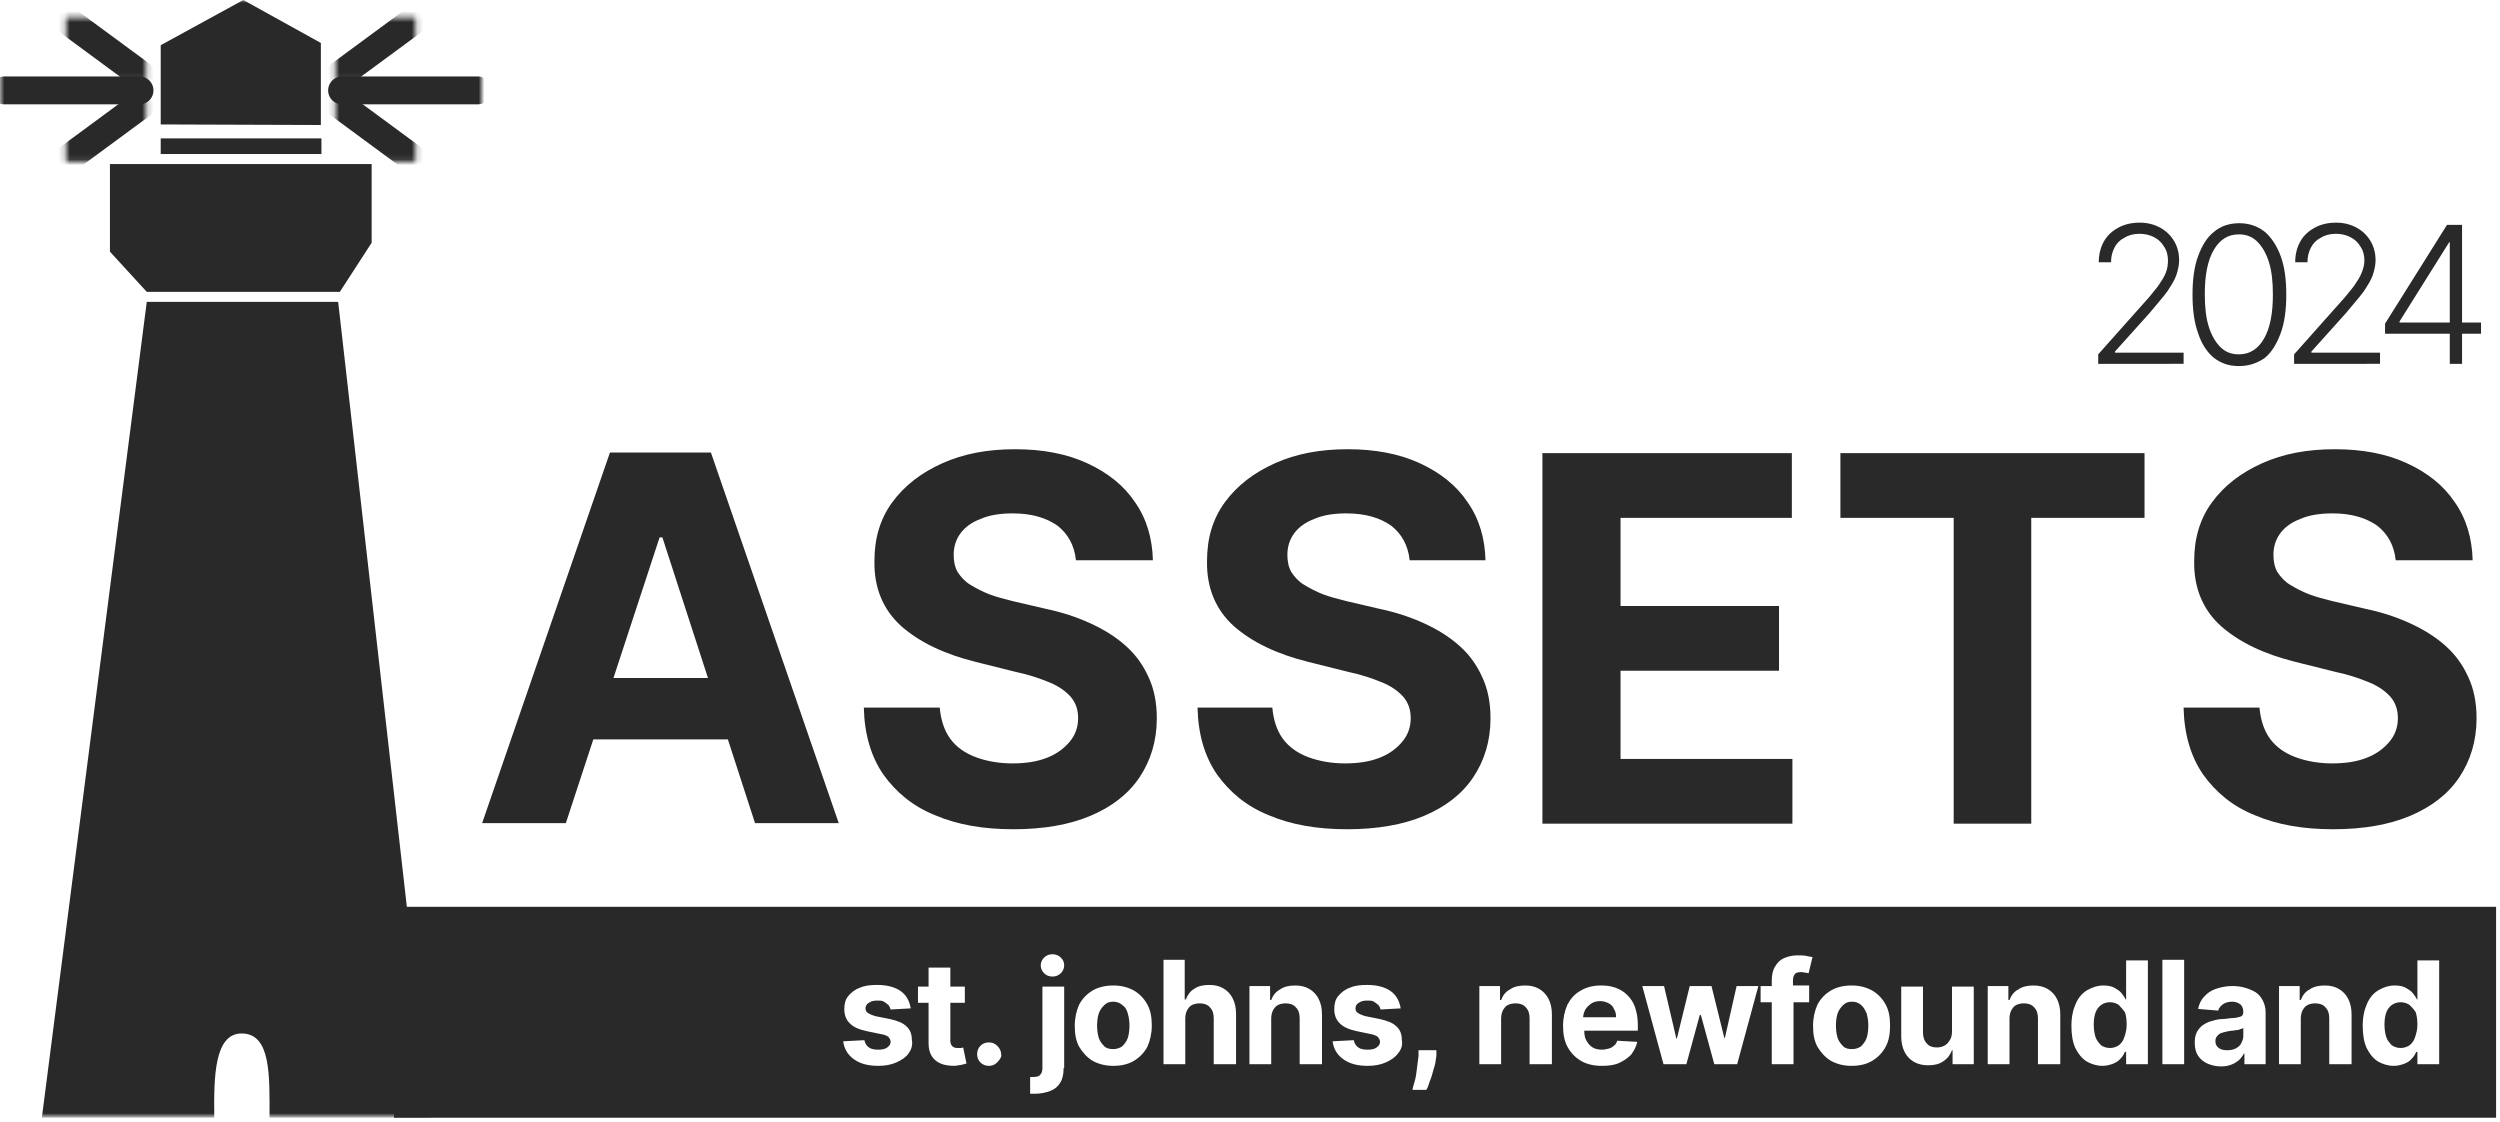 <?xml version="1.0" encoding="utf-8"?>
<!-- Generator: Adobe Illustrator 27.2.0, SVG Export Plug-In . SVG Version: 6.00 Build 0)  -->
<svg version="1.1" id="Layer_1" xmlns="http://www.w3.org/2000/svg" xmlns:xlink="http://www.w3.org/1999/xlink" x="0px" y="0px"
	 viewBox="0 0 448 201" style="enable-background:new 0 0 448 201;" xml:space="preserve">
<style type="text/css">
	.st0{clip-path:url(#SVGID_00000039836667820428173640000006836308111182159749_);}
	.st1{fill:#FFFFFF;filter:url(#Adobe_OpacityMaskFilter);}
	.st2{mask:url(#mask0_120_182_00000084512741375719522390000015955850383746185614_);}
	.st3{fill:#292929;}
	.st4{fill:#FFFFFF;filter:url(#Adobe_OpacityMaskFilter_00000029749498255030956930000004810518933215416979_);}
	.st5{mask:url(#mask1_120_182_00000134933692824243841830000006785542836595139978_);}
	.st6{fill:none;stroke:#292929;stroke-width:5;stroke-linecap:round;stroke-miterlimit:10;}
	.st7{fill:#FFFFFF;filter:url(#Adobe_OpacityMaskFilter_00000171682013853555447220000003836162673536855195_);}
	.st8{mask:url(#mask2_120_182_00000072979774433117114650000016648728011322127234_);}
	.st9{fill:#FFFFFF;filter:url(#Adobe_OpacityMaskFilter_00000072262797154169881920000008562831045245227926_);}
	.st10{mask:url(#mask3_120_182_00000071544524024594444930000016401988525558935960_);}
	.st11{fill:#FFFFFF;filter:url(#Adobe_OpacityMaskFilter_00000118365476726191121120000013153516248257659525_);}
	.st12{mask:url(#mask4_120_182_00000048501451913763233040000001931420836752117180_);}
</style>
<g>
	<defs>
		<rect id="SVGID_1_" width="448" height="201"/>
	</defs>
	<clipPath id="SVGID_00000139972920782318946510000009306304266967174557_">
		<use xlink:href="#SVGID_1_"  style="overflow:visible;"/>
	</clipPath>
	<g style="clip-path:url(#SVGID_00000139972920782318946510000009306304266967174557_);">
		<defs>
			<filter id="Adobe_OpacityMaskFilter" filterUnits="userSpaceOnUse" x="-1.7" y="0" width="89.8" height="200.3">
				<feColorMatrix  type="matrix" values="1 0 0 0 0  0 1 0 0 0  0 0 1 0 0  0 0 0 1 0"/>
			</filter>
		</defs>
		
			<mask maskUnits="userSpaceOnUse" x="-1.7" y="0" width="89.8" height="200.3" id="mask0_120_182_00000084512741375719522390000015955850383746185614_">
			<path class="st1" d="M86.3,0H0v200.5h86.3V0z"/>
		</mask>
		<g class="st2">
			<path class="st3" d="M60.9,52.3l5.7-8.8V29.4H19.7v15.7l6.6,7.2H60.9z"/>
			<path class="st3" d="M28.8,22.3V8.1L43.6,0l13.9,7.7v14.7"/>
			<path class="st3" d="M43.3,185.2c5.3,0,5,7.6,5,15.1h28.9L60.6,54.1H26.3L7.5,200.3h30.9C38.3,193,38.4,185.2,43.3,185.2z"/>
			<path class="st3" d="M57.5,24.8H28.8v2.8h28.8V24.8z"/>
			<defs>
				
					<filter id="Adobe_OpacityMaskFilter_00000059988767051279519690000015842140194460018062_" filterUnits="userSpaceOnUse" x="58.3" y="16.1" width="17.9" height="14.5">
					<feColorMatrix  type="matrix" values="1 0 0 0 0  0 1 0 0 0  0 0 1 0 0  0 0 0 1 0"/>
				</filter>
			</defs>
			
				<mask maskUnits="userSpaceOnUse" x="58.3" y="16.1" width="17.9" height="14.5" id="mask1_120_182_00000134933692824243841830000006785542836595139978_">
				<path style="fill:#FFFFFF;filter:url(#Adobe_OpacityMaskFilter_00000059988767051279519690000015842140194460018062_);" d="
					M74.5,17.7H60.1V29h14.4V17.7z"/>
			</mask>
			<g class="st5">
				<path class="st6" d="M73.7,28.2l-12.9-9.5"/>
			</g>
			<defs>
				
					<filter id="Adobe_OpacityMaskFilter_00000108302764036298832160000015809648830973088693_" filterUnits="userSpaceOnUse" x="58.3" y="1.5" width="17.9" height="14.5">
					<feColorMatrix  type="matrix" values="1 0 0 0 0  0 1 0 0 0  0 0 1 0 0  0 0 0 1 0"/>
				</filter>
			</defs>
			
				<mask maskUnits="userSpaceOnUse" x="58.3" y="1.5" width="17.9" height="14.5" id="mask2_120_182_00000072979774433117114650000016648728011322127234_">
				<path style="fill:#FFFFFF;filter:url(#Adobe_OpacityMaskFilter_00000108302764036298832160000015809648830973088693_);" d="
					M74.5,3.1H60.1v11.3h14.4V3.1z"/>
			</mask>
			<g class="st8">
				<path class="st6" d="M73.7,4l-12.9,9.5"/>
			</g>
			<path class="st6" d="M85.6,16.2H61.3"/>
			<defs>
				
					<filter id="Adobe_OpacityMaskFilter_00000005236351295793820740000014865713865708801163_" filterUnits="userSpaceOnUse" x="10" y="1.5" width="17.9" height="14.5">
					<feColorMatrix  type="matrix" values="1 0 0 0 0  0 1 0 0 0  0 0 1 0 0  0 0 0 1 0"/>
				</filter>
			</defs>
			
				<mask maskUnits="userSpaceOnUse" x="10" y="1.5" width="17.9" height="14.5" id="mask3_120_182_00000071544524024594444930000016401988525558935960_">
				<path style="fill:#FFFFFF;filter:url(#Adobe_OpacityMaskFilter_00000005236351295793820740000014865713865708801163_);" d="
					M26.2,3.1H11.8v11.3h14.4V3.1z"/>
			</mask>
			<g class="st10">
				<path class="st6" d="M12.5,4l12.9,9.5"/>
			</g>
			<defs>
				
					<filter id="Adobe_OpacityMaskFilter_00000064319997621732491290000006670245899438704277_" filterUnits="userSpaceOnUse" x="10" y="16.1" width="17.9" height="14.5">
					<feColorMatrix  type="matrix" values="1 0 0 0 0  0 1 0 0 0  0 0 1 0 0  0 0 0 1 0"/>
				</filter>
			</defs>
			
				<mask maskUnits="userSpaceOnUse" x="10" y="16.1" width="17.9" height="14.5" id="mask4_120_182_00000048501451913763233040000001931420836752117180_">
				<path style="fill:#FFFFFF;filter:url(#Adobe_OpacityMaskFilter_00000064319997621732491290000006670245899438704277_);" d="
					M26.2,17.7H11.8V29h14.4V17.7z"/>
			</mask>
			<g class="st12">
				<path class="st6" d="M12.5,28.2l12.9-9.5"/>
			</g>
			<path class="st6" d="M0.8,16.2H25"/>
		</g>
		<path class="st3" d="M101.4,147.5h-15l22.9-66.4h18.1l22.9,66.4h-15l-16.6-51.2h-0.5L101.4,147.5z M100.5,121.5H136v11h-35.5
			V121.5z M192.8,100.3c-0.3-2.6-1.4-4.6-3.3-6.1c-2-1.4-4.6-2.2-8-2.2c-2.3,0-4.2,0.3-5.8,1c-1.6,0.6-2.8,1.5-3.6,2.6
			c-0.8,1.1-1.2,2.4-1.2,3.8c0,1.2,0.2,2.2,0.7,3.1c0.6,0.9,1.3,1.7,2.3,2.3c1,0.6,2.1,1.2,3.4,1.7c1.3,0.5,2.6,0.8,4.1,1.2l6,1.4
			c2.9,0.6,5.6,1.5,8,2.6c2.4,1.1,4.5,2.4,6.3,4c1.8,1.6,3.1,3.4,4.1,5.6c1,2.1,1.5,4.6,1.5,7.4c0,4.1-1.1,7.6-3.1,10.6
			c-2,3-5,5.3-8.8,6.9c-3.8,1.6-8.4,2.4-13.8,2.4c-5.4,0-10-0.8-14-2.5c-4-1.6-7-4.1-9.3-7.3c-2.2-3.2-3.4-7.2-3.5-12h13.6
			c0.2,2.2,0.8,4.1,1.9,5.6c1.1,1.5,2.7,2.6,4.6,3.3c1.9,0.7,4.1,1.1,6.5,1.1c2.4,0,4.4-0.3,6.2-1c1.8-0.7,3.1-1.7,4.1-2.9
			c1-1.2,1.5-2.6,1.5-4.2c0-1.5-0.4-2.7-1.3-3.8c-0.9-1-2.1-1.9-3.8-2.6c-1.7-0.7-3.7-1.4-6.1-1.9l-7.2-1.8
			c-5.6-1.4-10-3.5-13.3-6.4c-3.2-2.9-4.9-6.8-4.8-11.7c0-4,1-7.5,3.2-10.5c2.2-3,5.2-5.3,9-7c3.8-1.7,8.1-2.5,13-2.5
			c4.9,0,9.2,0.8,12.9,2.5c3.7,1.7,6.6,4,8.6,7c2.1,3,3.1,6.5,3.2,10.4H192.8z M252.6,100.3c-0.3-2.6-1.4-4.6-3.3-6.1
			c-2-1.4-4.6-2.2-8-2.2c-2.3,0-4.2,0.3-5.8,1c-1.6,0.6-2.8,1.5-3.6,2.6c-0.8,1.1-1.2,2.4-1.2,3.8c0,1.2,0.2,2.2,0.7,3.1
			c0.6,0.9,1.3,1.7,2.3,2.3c1,0.6,2.1,1.2,3.4,1.7c1.3,0.5,2.6,0.8,4.1,1.2l6,1.4c2.9,0.6,5.6,1.5,8,2.6s4.5,2.4,6.3,4
			c1.8,1.6,3.1,3.4,4.1,5.6c1,2.1,1.5,4.6,1.5,7.4c0,4.1-1.1,7.6-3.1,10.6c-2,3-5,5.3-8.8,6.9c-3.8,1.6-8.4,2.4-13.8,2.4
			c-5.4,0-10-0.8-14-2.5c-4-1.6-7-4.1-9.3-7.3c-2.2-3.2-3.4-7.2-3.5-12H228c0.2,2.2,0.8,4.1,1.9,5.6c1.1,1.5,2.7,2.6,4.6,3.3
			c1.9,0.7,4.1,1.1,6.5,1.1c2.4,0,4.4-0.3,6.2-1c1.8-0.7,3.1-1.7,4.1-2.9c1-1.2,1.5-2.6,1.5-4.2c0-1.5-0.4-2.7-1.3-3.8
			c-0.9-1-2.1-1.9-3.8-2.6c-1.7-0.7-3.7-1.4-6.1-1.9l-7.2-1.8c-5.6-1.4-10-3.5-13.3-6.4c-3.2-2.9-4.9-6.8-4.8-11.7
			c0-4,1-7.5,3.2-10.5c2.2-3,5.2-5.3,9-7c3.8-1.7,8.1-2.5,13-2.5c4.9,0,9.2,0.8,12.9,2.5c3.7,1.7,6.6,4,8.6,7
			c2.1,3,3.1,6.5,3.2,10.4H252.6z M276.4,147.5V81.2h44.7v11.6h-30.7v15.8h28.4v11.6h-28.4V136h30.8v11.6H276.4z M329.8,92.8V81.2
			h54.5v11.6H364v54.8h-13.9V92.8H329.8z M429.3,100.3c-0.3-2.6-1.4-4.6-3.3-6.1c-2-1.4-4.6-2.2-8-2.2c-2.3,0-4.2,0.3-5.8,1
			c-1.6,0.6-2.8,1.5-3.6,2.6c-0.8,1.1-1.2,2.4-1.2,3.8c0,1.2,0.2,2.2,0.7,3.1c0.6,0.9,1.3,1.7,2.3,2.3c1,0.6,2.1,1.2,3.4,1.7
			c1.3,0.5,2.6,0.8,4.1,1.2l6,1.4c2.9,0.6,5.6,1.5,8,2.6s4.5,2.4,6.3,4c1.8,1.6,3.1,3.4,4.1,5.6c1,2.1,1.5,4.6,1.5,7.4
			c0,4.1-1.1,7.6-3.1,10.6c-2,3-5,5.3-8.8,6.9c-3.8,1.6-8.4,2.4-13.8,2.4c-5.4,0-10-0.8-14-2.5c-4-1.6-7-4.1-9.3-7.3
			c-2.2-3.2-3.4-7.2-3.5-12h13.6c0.2,2.2,0.8,4.1,1.9,5.6c1.1,1.5,2.7,2.6,4.6,3.3c1.9,0.7,4.1,1.1,6.5,1.1c2.4,0,4.4-0.3,6.2-1
			c1.8-0.7,3.1-1.7,4.1-2.9c1-1.2,1.5-2.6,1.5-4.2c0-1.5-0.4-2.7-1.3-3.8c-0.9-1-2.1-1.9-3.8-2.6c-1.7-0.7-3.7-1.4-6.1-1.9l-7.2-1.8
			c-5.6-1.4-10-3.5-13.3-6.4c-3.2-2.9-4.9-6.8-4.8-11.7c0-4,1-7.5,3.2-10.5c2.2-3,5.2-5.3,9-7c3.8-1.7,8.1-2.5,13-2.5
			c4.9,0,9.2,0.8,12.9,2.5c3.7,1.7,6.6,4,8.6,7c2.1,3,3.1,6.5,3.2,10.4H429.3z"/>
		<path class="st3" d="M376,65.2v-1.7l8.1-9.1c1.1-1.2,1.9-2.2,2.6-3.1c0.6-0.9,1.1-1.6,1.4-2.4c0.3-0.7,0.4-1.5,0.4-2.2
			c0-0.9-0.2-1.8-0.7-2.5c-0.4-0.7-1-1.3-1.8-1.7c-0.8-0.4-1.6-0.6-2.6-0.6c-1,0-1.9,0.2-2.7,0.7c-0.8,0.4-1.4,1-1.8,1.8
			c-0.4,0.8-0.6,1.6-0.6,2.6h-2.2c0-1.4,0.3-2.6,0.9-3.7c0.6-1.1,1.5-1.9,2.6-2.5c1.1-0.6,2.4-0.9,3.8-0.9c1.4,0,2.6,0.3,3.7,0.9
			c1.1,0.6,1.9,1.4,2.5,2.4c0.6,1,0.9,2.2,0.9,3.4c0,0.9-0.2,1.8-0.5,2.7c-0.3,0.9-0.9,1.8-1.6,2.9c-0.8,1.1-1.9,2.3-3.2,3.9
			l-6.2,6.9v0.2h12.3v2H376z M401.2,65.6c-1.8,0-3.2-0.5-4.5-1.5c-1.2-1-2.2-2.5-2.8-4.4c-0.7-1.9-1-4.2-1-6.9c0-2.7,0.3-5,1-6.9
			c0.7-1.9,1.6-3.4,2.9-4.4c1.2-1,2.7-1.5,4.5-1.5c1.7,0,3.2,0.5,4.5,1.5c1.2,1,2.2,2.5,2.9,4.4c0.7,1.9,1,4.2,1,6.9
			c0,2.7-0.3,5-1,6.9c-0.7,1.9-1.6,3.4-2.8,4.4C404.5,65.1,403,65.6,401.2,65.6z M401.2,63.5c1.9,0,3.4-0.9,4.5-2.8
			c1.1-1.9,1.6-4.5,1.6-7.9c0-2.3-0.2-4.2-0.7-5.8c-0.5-1.6-1.2-2.8-2.1-3.7c-0.9-0.9-2-1.3-3.3-1.3c-1.9,0-3.4,0.9-4.5,2.8
			c-1.1,1.9-1.6,4.5-1.6,7.9c0,2.3,0.2,4.2,0.7,5.8c0.5,1.6,1.2,2.8,2.1,3.7C398.8,63.1,399.9,63.5,401.2,63.5z M411.1,65.2v-1.7
			l8.1-9.1c1.1-1.2,1.9-2.2,2.6-3.1c0.6-0.9,1.1-1.6,1.4-2.4c0.3-0.7,0.5-1.5,0.5-2.2c0-0.9-0.2-1.8-0.7-2.5c-0.4-0.7-1-1.3-1.8-1.7
			c-0.8-0.4-1.6-0.6-2.6-0.6c-1,0-1.9,0.2-2.7,0.7c-0.8,0.4-1.4,1-1.8,1.8c-0.4,0.8-0.6,1.6-0.6,2.6h-2.2c0-1.4,0.3-2.6,0.9-3.7
			c0.6-1.1,1.5-1.9,2.6-2.5c1.1-0.6,2.4-0.9,3.8-0.9c1.4,0,2.6,0.3,3.7,0.9c1.1,0.6,1.9,1.4,2.5,2.4c0.6,1,0.9,2.2,0.9,3.4
			c0,0.9-0.2,1.8-0.5,2.7c-0.3,0.9-0.9,1.8-1.6,2.9c-0.8,1.1-1.9,2.3-3.2,3.9l-6.2,6.9v0.2h12.3v2H411.1z M427.4,59.9V58l11.1-17.7
			h1.4v3.1h-1l-8.9,14.2v0.2h14.6v2H427.4z M439,65.2v-5.9v-0.9V40.3h2.2v24.9H439z"/>
		<g>
			<path class="st3" d="M201.1,180.1c-0.4-0.4-1-0.6-1.6-0.6c-0.7,0-1.2,0.2-1.6,0.6c-0.4,0.4-0.8,0.9-1,1.5
				c-0.2,0.6-0.3,1.4-0.3,2.2c0,0.8,0.1,1.5,0.3,2.2c0.2,0.6,0.6,1.1,1,1.5c0.4,0.4,1,0.5,1.6,0.5c0.6,0,1.2-0.2,1.6-0.5
				c0.4-0.4,0.8-0.9,1-1.5c0.2-0.6,0.3-1.4,0.3-2.2c0-0.8-0.1-1.5-0.3-2.2C201.9,180.9,201.6,180.4,201.1,180.1z"/>
			<path class="st3" d="M400.8,184.6c-0.3,0-0.5,0.1-0.8,0.1c-0.3,0-0.5,0.1-0.7,0.1c-0.5,0.1-0.9,0.2-1.2,0.3
				c-0.3,0.1-0.6,0.3-0.8,0.6c-0.2,0.2-0.3,0.5-0.3,0.9c0,0.5,0.2,0.9,0.6,1.2c0.4,0.3,0.9,0.4,1.5,0.4c0.6,0,1.1-0.1,1.5-0.3
				c0.4-0.2,0.8-0.5,1-0.9c0.2-0.4,0.4-0.8,0.4-1.3v-1.5c-0.1,0.1-0.3,0.2-0.5,0.2C401.3,184.5,401.1,184.6,400.8,184.6z"/>
			<path class="st3" d="M379.7,180.1c-0.4-0.3-1-0.5-1.6-0.5c-0.6,0-1.2,0.2-1.6,0.5c-0.4,0.3-0.8,0.8-1,1.4
				c-0.2,0.6-0.3,1.3-0.3,2.1c0,0.8,0.1,1.5,0.3,2.2c0.2,0.6,0.6,1.1,1,1.5c0.4,0.3,1,0.5,1.6,0.5c0.6,0,1.2-0.2,1.6-0.5
				c0.4-0.3,0.8-0.8,1-1.5c0.2-0.6,0.4-1.3,0.4-2.2c0-0.8-0.1-1.6-0.3-2.2C380.4,180.9,380.1,180.5,379.7,180.1z"/>
			<path class="st3" d="M333.5,180.1c-0.4-0.4-1-0.6-1.6-0.6c-0.7,0-1.2,0.2-1.6,0.6c-0.4,0.4-0.8,0.9-1,1.5
				c-0.2,0.6-0.3,1.4-0.3,2.2c0,0.8,0.1,1.5,0.3,2.2c0.2,0.6,0.6,1.1,1,1.5c0.4,0.4,1,0.5,1.6,0.5c0.6,0,1.2-0.2,1.6-0.5
				c0.4-0.4,0.8-0.9,1-1.5c0.2-0.6,0.3-1.4,0.3-2.2c0-0.8-0.1-1.5-0.3-2.2C334.2,180.9,333.9,180.4,333.5,180.1z"/>
			<path class="st3" d="M288.3,179.8c-0.4-0.2-0.9-0.4-1.5-0.4c-0.6,0-1.1,0.1-1.6,0.4c-0.4,0.3-0.8,0.6-1.1,1.1
				c-0.2,0.4-0.4,0.9-0.4,1.4h5.9c0-0.6-0.1-1.1-0.4-1.5C289.1,180.4,288.8,180.1,288.3,179.8z"/>
			<path class="st3" d="M70.6,162.5v37.8h376.7v-37.8H70.6z M162.8,188.8c-0.5,0.7-1.3,1.2-2.2,1.6c-0.9,0.4-2,0.6-3.2,0.6
				c-1.9,0-3.3-0.4-4.4-1.2c-1.1-0.8-1.7-1.8-1.9-3.2l3.8-0.2c0.1,0.6,0.4,1,0.8,1.3c0.4,0.3,1,0.4,1.7,0.4c0.7,0,1.2-0.1,1.6-0.4
				c0.4-0.3,0.6-0.6,0.6-1c0-0.4-0.2-0.6-0.4-0.9c-0.3-0.2-0.7-0.4-1.4-0.5l-2.4-0.5c-1.4-0.3-2.4-0.7-3.1-1.4c-0.7-0.7-1-1.5-1-2.6
				c0-0.9,0.2-1.7,0.7-2.3c0.5-0.6,1.2-1.2,2.1-1.5c0.9-0.4,1.9-0.5,3.1-0.5c1.8,0,3.2,0.4,4.2,1.1c1,0.7,1.6,1.8,1.8,3.1l-3.6,0.2
				c-0.1-0.3-0.2-0.6-0.4-0.8c-0.2-0.2-0.5-0.4-0.8-0.6c-0.3-0.2-0.7-0.2-1.2-0.2c-0.6,0-1.1,0.1-1.5,0.4c-0.4,0.2-0.6,0.6-0.6,1
				c0,0.3,0.1,0.6,0.4,0.8c0.3,0.2,0.7,0.4,1.4,0.6l2.5,0.5c1.4,0.3,2.4,0.7,3,1.3c0.7,0.6,1,1.4,1,2.4
				C163.6,187.3,163.3,188.1,162.8,188.8z M172.4,190.8c-0.4,0.1-0.8,0.1-1.3,0.2c-0.9,0-1.8-0.1-2.5-0.4c-0.7-0.3-1.2-0.7-1.6-1.3
				c-0.4-0.6-0.6-1.4-0.6-2.3v-7.3h-1.9v-2.9h1.9v-3.4h3.9v3.4h2.6v2.9h-2.6v6.8c0,0.4,0.1,0.6,0.2,0.8c0.1,0.2,0.3,0.3,0.5,0.4
				c0.2,0.1,0.4,0.1,0.7,0.1c0.2,0,0.4,0,0.5,0c0.2,0,0.3-0.1,0.4-0.1l0.6,2.9C173,190.6,172.8,190.7,172.4,190.8z M179.1,189.9
				c-0.2,0.3-0.5,0.6-0.8,0.8c-0.3,0.2-0.7,0.3-1.1,0.3c-0.6,0-1.1-0.2-1.5-0.6c-0.4-0.4-0.6-0.9-0.6-1.5c0-0.6,0.2-1.1,0.6-1.5
				c0.4-0.4,0.9-0.6,1.5-0.6c0.6,0,1.1,0.2,1.5,0.6c0.4,0.4,0.7,0.9,0.7,1.5C179.5,189.2,179.4,189.5,179.1,189.9z M190.6,191.4
				c0,1.1-0.2,2-0.6,2.6c-0.4,0.7-1,1.2-1.8,1.5c-0.8,0.3-1.7,0.5-2.8,0.5c-0.1,0-0.3,0-0.4,0c-0.1,0-0.3,0-0.4,0v-3
				c0.1,0,0.2,0,0.3,0c0.1,0,0.2,0,0.2,0c0.6,0,1.1-0.1,1.3-0.4c0.3-0.3,0.4-0.7,0.4-1.2v-14.6h3.9V191.4z M190.1,174.4
				c-0.4,0.4-0.9,0.6-1.5,0.6c-0.6,0-1.1-0.2-1.5-0.6c-0.4-0.4-0.6-0.9-0.6-1.4c0-0.5,0.2-1,0.6-1.4c0.4-0.4,0.9-0.6,1.5-0.6
				c0.6,0,1.1,0.2,1.5,0.6c0.4,0.4,0.6,0.8,0.6,1.4C190.7,173.5,190.5,174,190.1,174.4z M205.6,187.6c-0.6,1.1-1.4,1.9-2.4,2.5
				c-1,0.6-2.2,0.9-3.7,0.9c-1.4,0-2.6-0.3-3.7-0.9c-1-0.6-1.8-1.5-2.4-2.5c-0.6-1.1-0.8-2.3-0.8-3.8c0-1.4,0.3-2.7,0.8-3.8
				c0.6-1.1,1.4-1.9,2.4-2.5c1-0.6,2.3-0.9,3.7-0.9c1.4,0,2.6,0.3,3.7,0.9c1,0.6,1.8,1.4,2.4,2.5c0.6,1.1,0.8,2.3,0.8,3.8
				C206.4,185.2,206.1,186.5,205.6,187.6z M221.4,190.7h-3.9v-8.2c0-0.9-0.2-1.5-0.7-2c-0.4-0.5-1.1-0.7-1.8-0.7
				c-0.5,0-1,0.1-1.4,0.3c-0.4,0.2-0.7,0.6-0.9,1c-0.2,0.4-0.3,0.9-0.3,1.5v8.1h-3.9v-18.7h3.8v7.1h0.2c0.3-0.8,0.8-1.5,1.5-1.9
				c0.7-0.5,1.6-0.7,2.7-0.7c1,0,1.8,0.2,2.5,0.6c0.7,0.4,1.3,1,1.7,1.8c0.4,0.8,0.6,1.7,0.6,2.8V190.7z M236.8,190.7h-3.9v-8.2
				c0-0.9-0.2-1.5-0.7-2c-0.4-0.5-1.1-0.7-1.8-0.7c-0.5,0-1,0.1-1.4,0.3c-0.4,0.2-0.7,0.6-0.9,1c-0.2,0.4-0.3,0.9-0.3,1.5v8.1h-3.9
				v-14h3.7v2.5h0.2c0.3-0.8,0.8-1.5,1.6-1.9c0.7-0.5,1.6-0.7,2.7-0.7c1,0,1.8,0.2,2.5,0.6c0.7,0.4,1.3,1,1.7,1.8
				c0.4,0.8,0.6,1.7,0.6,2.8V190.7z M250.5,188.8c-0.5,0.7-1.3,1.2-2.2,1.6c-0.9,0.4-2,0.6-3.2,0.6c-1.9,0-3.3-0.4-4.4-1.2
				c-1.1-0.8-1.7-1.8-1.9-3.2l3.8-0.2c0.1,0.6,0.4,1,0.8,1.3c0.4,0.3,1,0.4,1.7,0.4c0.7,0,1.2-0.1,1.6-0.4c0.4-0.3,0.6-0.6,0.6-1
				c0-0.4-0.2-0.6-0.4-0.9c-0.3-0.2-0.7-0.4-1.3-0.5l-2.4-0.5c-1.4-0.3-2.4-0.7-3.1-1.4c-0.7-0.7-1-1.5-1-2.6c0-0.9,0.2-1.7,0.7-2.3
				c0.5-0.6,1.2-1.2,2.1-1.5c0.9-0.4,1.9-0.5,3.1-0.5c1.8,0,3.2,0.4,4.2,1.1c1,0.7,1.6,1.8,1.8,3.1l-3.6,0.2
				c-0.1-0.3-0.2-0.6-0.4-0.8c-0.2-0.2-0.5-0.4-0.8-0.6c-0.3-0.2-0.7-0.2-1.2-0.2c-0.6,0-1.1,0.1-1.5,0.4c-0.4,0.2-0.6,0.6-0.6,1
				c0,0.3,0.1,0.6,0.4,0.8s0.7,0.4,1.4,0.6l2.5,0.5c1.4,0.3,2.4,0.7,3,1.3c0.7,0.6,1,1.4,1,2.4C251.4,187.3,251.1,188.1,250.5,188.8
				z M257.4,189.2c-0.1,0.8-0.2,1.6-0.5,2.4c-0.2,0.8-0.4,1.5-0.7,2.2c-0.2,0.7-0.4,1.2-0.6,1.5h-2.5c0.1-0.4,0.2-0.9,0.4-1.5
				c0.2-0.6,0.3-1.4,0.4-2.2c0.1-0.8,0.2-1.6,0.3-2.4l0-1h3.2L257.4,189.2z M278,190.7h-3.9v-8.2c0-0.9-0.2-1.5-0.7-2
				c-0.4-0.5-1.1-0.7-1.8-0.7c-0.5,0-1,0.1-1.4,0.3c-0.4,0.2-0.7,0.6-0.9,1c-0.2,0.4-0.3,0.9-0.3,1.5v8.1h-3.9v-14h3.7v2.5h0.2
				c0.3-0.8,0.8-1.5,1.6-1.9c0.7-0.5,1.6-0.7,2.7-0.7c1,0,1.8,0.2,2.5,0.6c0.7,0.4,1.3,1,1.7,1.8c0.4,0.8,0.6,1.7,0.6,2.8V190.7z
				 M293.4,184.7h-9.5v0c0,0.7,0.1,1.3,0.4,1.8c0.3,0.5,0.6,0.9,1.1,1.2c0.5,0.3,1,0.4,1.7,0.4c0.4,0,0.8-0.1,1.2-0.2
				c0.4-0.1,0.7-0.3,0.9-0.5c0.3-0.2,0.5-0.5,0.6-0.9l3.6,0.2c-0.2,0.9-0.6,1.6-1.1,2.3c-0.6,0.6-1.3,1.1-2.2,1.5
				c-0.9,0.4-1.9,0.5-3.1,0.5c-1.4,0-2.7-0.3-3.7-0.9c-1-0.6-1.8-1.4-2.4-2.5c-0.6-1.1-0.8-2.4-0.8-3.8c0-1.4,0.3-2.7,0.8-3.8
				c0.6-1.1,1.3-1.9,2.4-2.5c1-0.6,2.2-0.9,3.6-0.9c0.9,0,1.8,0.1,2.6,0.4c0.8,0.3,1.5,0.7,2.1,1.3c0.6,0.6,1.1,1.3,1.4,2.2
				c0.3,0.9,0.5,1.9,0.5,3.1V184.7z M311.3,190.7h-4.1l-2.4-8.8h-0.2l-2.4,8.8h-4.1l-3.8-14h3.9l2.2,9.4h0.1l2.3-9.4h3.9l2.3,9.3
				h0.1l2.1-9.3h3.9L311.3,190.7z M324.2,176.7v2.9h-2.8v11.1h-3.9v-11.1h-2v-2.9h2v-1c0-1,0.2-1.9,0.6-2.5c0.4-0.7,0.9-1.2,1.6-1.5
				c0.7-0.3,1.5-0.5,2.4-0.5c0.6,0,1.1,0,1.6,0.1c0.5,0.1,0.9,0.2,1.1,0.2l-0.7,2.9c-0.2,0-0.3-0.1-0.6-0.1c-0.2,0-0.4-0.1-0.7-0.1
				c-0.6,0-1,0.1-1.2,0.4c-0.2,0.3-0.3,0.6-0.3,1.1v0.9H324.2z M337.9,187.6c-0.6,1.1-1.4,1.9-2.4,2.5c-1,0.6-2.2,0.9-3.7,0.9
				c-1.4,0-2.6-0.3-3.7-0.9c-1-0.6-1.8-1.5-2.4-2.5c-0.6-1.1-0.8-2.3-0.8-3.8c0-1.4,0.3-2.7,0.8-3.8c0.6-1.1,1.4-1.9,2.4-2.5
				c1-0.6,2.3-0.9,3.7-0.9c1.4,0,2.6,0.3,3.7,0.9c1,0.6,1.8,1.4,2.4,2.5c0.6,1.1,0.8,2.3,0.8,3.8
				C338.7,185.2,338.5,186.5,337.9,187.6z M353.6,190.7h-3.7v-2.5h-0.1c-0.3,0.8-0.8,1.5-1.6,2c-0.7,0.5-1.6,0.7-2.7,0.7
				c-0.9,0-1.8-0.2-2.5-0.6c-0.7-0.4-1.3-1-1.7-1.8c-0.4-0.8-0.6-1.7-0.6-2.8v-8.9h3.9v8.2c0,0.8,0.2,1.5,0.7,2
				c0.4,0.5,1,0.7,1.8,0.7c0.5,0,0.9-0.1,1.3-0.3c0.4-0.2,0.7-0.5,1-1c0.3-0.4,0.4-1,0.4-1.6v-8h3.9V190.7z M369.1,190.7h-3.9v-8.2
				c0-0.9-0.2-1.5-0.7-2c-0.4-0.5-1.1-0.7-1.8-0.7c-0.5,0-1,0.1-1.4,0.3c-0.4,0.2-0.7,0.6-0.9,1c-0.2,0.4-0.3,0.9-0.3,1.5v8.1h-3.9
				v-14h3.7v2.5h0.2c0.3-0.8,0.8-1.5,1.6-1.9c0.7-0.5,1.6-0.7,2.7-0.7c1,0,1.8,0.2,2.5,0.6c0.7,0.4,1.3,1,1.7,1.8
				c0.4,0.8,0.6,1.7,0.6,2.8V190.7z M384.8,190.7H381v-2.2h-0.2c-0.2,0.4-0.4,0.8-0.8,1.2c-0.3,0.4-0.8,0.7-1.3,0.9
				c-0.5,0.2-1.2,0.4-1.9,0.4c-1.1,0-2-0.3-2.9-0.8c-0.9-0.6-1.5-1.4-2-2.4c-0.5-1.1-0.7-2.4-0.7-4c0-1.6,0.3-2.9,0.8-4
				c0.5-1.1,1.2-1.9,2.1-2.4c0.9-0.5,1.8-0.8,2.8-0.8c0.8,0,1.4,0.1,2,0.4c0.5,0.3,1,0.6,1.3,1c0.3,0.4,0.6,0.8,0.7,1.1h0.1v-7h3.9
				V190.7z M391.4,190.7h-3.9v-18.7h3.9V190.7z M405.9,190.7h-3.7v-1.9h-0.1c-0.2,0.4-0.5,0.8-0.9,1.2c-0.4,0.3-0.8,0.6-1.4,0.8
				c-0.5,0.2-1.1,0.3-1.8,0.3c-0.9,0-1.7-0.2-2.4-0.5c-0.7-0.3-1.3-0.8-1.7-1.4c-0.4-0.6-0.6-1.4-0.6-2.3c0-0.8,0.1-1.4,0.4-2
				c0.3-0.5,0.7-1,1.2-1.3c0.5-0.3,1.1-0.6,1.7-0.7c0.6-0.2,1.3-0.3,2-0.3c0.8-0.1,1.5-0.2,2-0.2c0.5-0.1,0.9-0.2,1.1-0.3
				c0.2-0.2,0.3-0.4,0.3-0.7v-0.1c0-0.6-0.2-1-0.5-1.3c-0.4-0.3-0.9-0.5-1.5-0.5c-0.7,0-1.3,0.2-1.7,0.5c-0.4,0.3-0.7,0.7-0.8,1.1
				l-3.6-0.3c0.2-0.9,0.5-1.6,1.1-2.2c0.5-0.6,1.2-1.1,2.1-1.4c0.9-0.3,1.8-0.5,3-0.5c0.8,0,1.5,0.1,2.2,0.3
				c0.7,0.2,1.4,0.5,1.9,0.8c0.6,0.4,1,0.9,1.3,1.5c0.3,0.6,0.5,1.3,0.5,2.1V190.7z M421.3,190.7h-3.9v-8.2c0-0.9-0.2-1.5-0.7-2
				c-0.4-0.5-1.1-0.7-1.8-0.7c-0.5,0-1,0.1-1.4,0.3c-0.4,0.2-0.7,0.6-0.9,1c-0.2,0.4-0.3,0.9-0.3,1.5v8.1h-3.9v-14h3.7v2.5h0.2
				c0.3-0.8,0.8-1.5,1.6-1.9c0.7-0.5,1.6-0.7,2.7-0.7c1,0,1.8,0.2,2.5,0.6c0.7,0.4,1.3,1,1.7,1.8c0.4,0.8,0.6,1.7,0.6,2.8V190.7z
				 M437,190.7h-3.8v-2.2H433c-0.2,0.4-0.4,0.8-0.8,1.2c-0.3,0.4-0.8,0.7-1.3,0.9c-0.5,0.2-1.2,0.4-1.9,0.4c-1.1,0-2-0.3-2.9-0.8
				c-0.9-0.6-1.5-1.4-2-2.4c-0.5-1.1-0.7-2.4-0.7-4c0-1.6,0.3-2.9,0.8-4c0.5-1.1,1.2-1.9,2.1-2.4c0.9-0.5,1.8-0.8,2.8-0.8
				c0.8,0,1.4,0.1,2,0.4c0.5,0.3,1,0.6,1.3,1c0.3,0.4,0.6,0.8,0.7,1.1h0.1v-7h3.9V190.7z"/>
			<path class="st3" d="M431.8,180.1c-0.4-0.3-1-0.5-1.6-0.5c-0.6,0-1.2,0.2-1.6,0.5c-0.4,0.3-0.8,0.8-1,1.4
				c-0.2,0.6-0.3,1.3-0.3,2.1c0,0.8,0.1,1.5,0.3,2.2c0.2,0.6,0.6,1.1,1,1.5c0.4,0.3,1,0.5,1.6,0.5c0.6,0,1.2-0.2,1.6-0.5
				c0.4-0.3,0.8-0.8,1-1.5c0.2-0.6,0.4-1.3,0.4-2.2c0-0.8-0.1-1.6-0.3-2.2C432.6,180.9,432.2,180.5,431.8,180.1z"/>
		</g>
	</g>
</g>
</svg>
